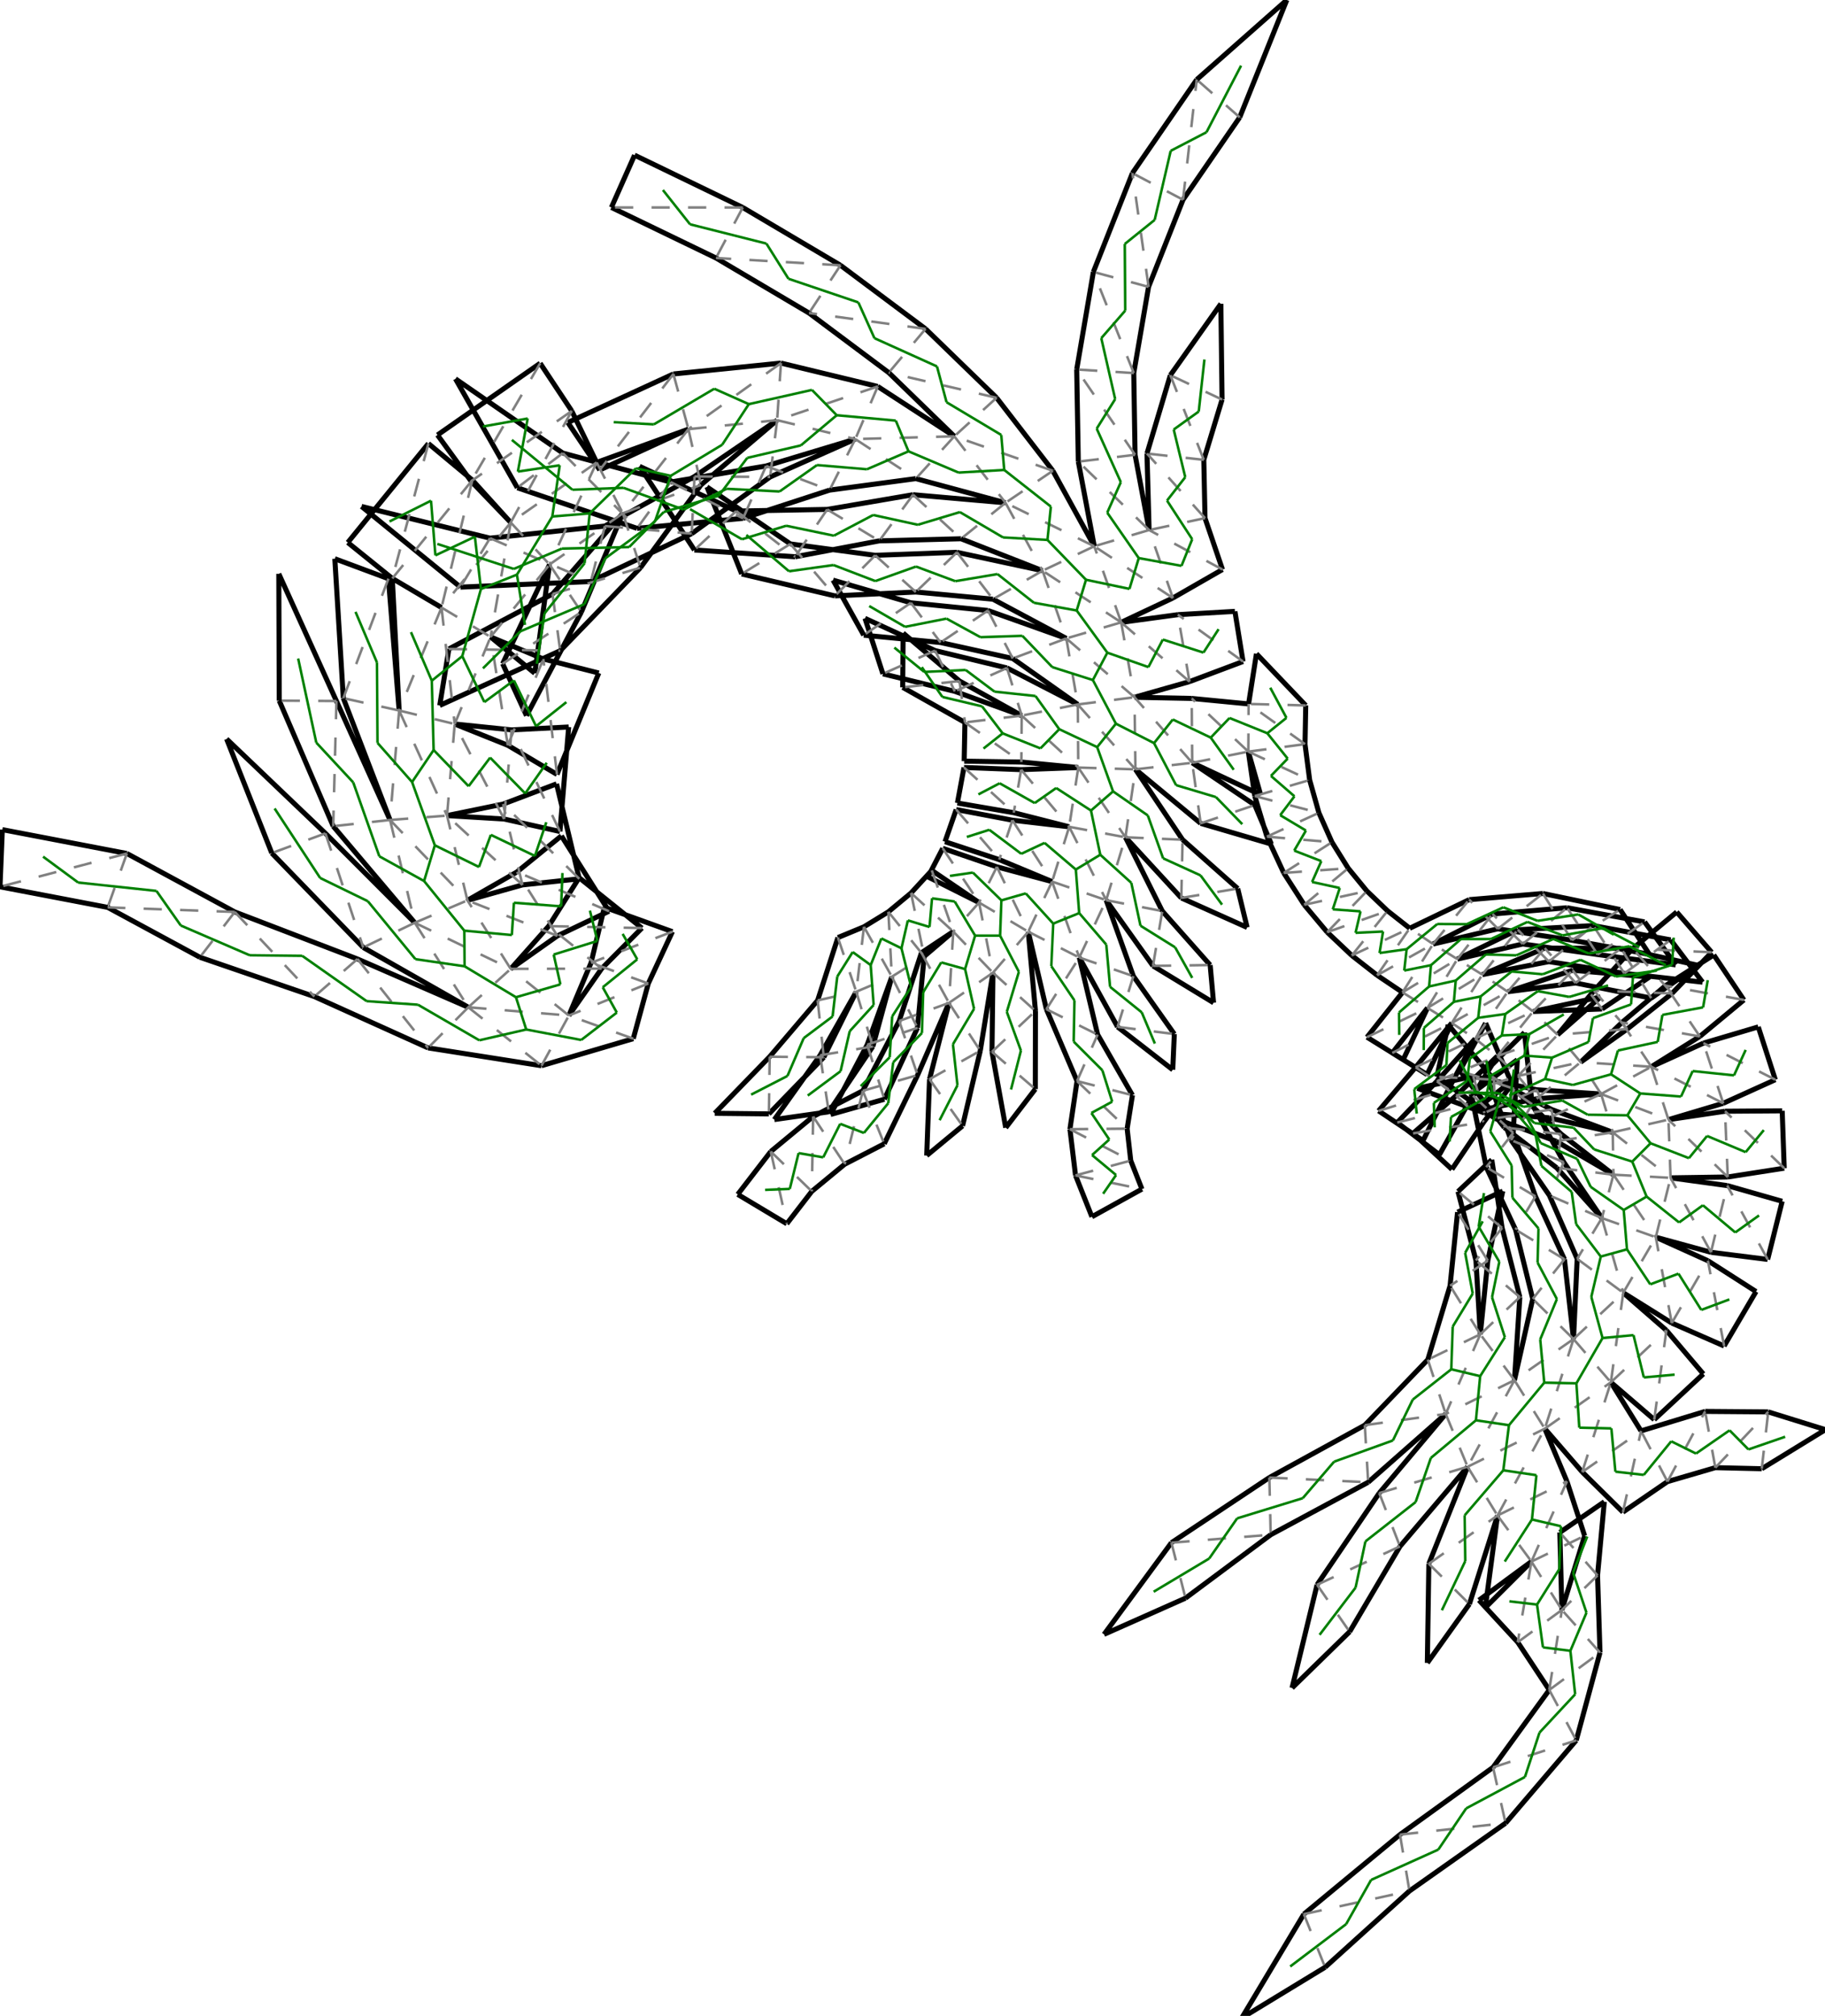 <?xml version="1.0"?>
<svg width="575" height="635" version="1.1" xmlns="http://www.w3.org/2000/svg" >
<defs>
<style type="text/css"><![CDATA[
.m {stroke:rgb(255,0,0);stroke-width:0.794;}
.v {stroke:rgb(0,0,255);stroke-width:0.794;}
.b {stroke:rgb(0,0,0);stroke-width:1.587;fill:white}
.n {stroke:rgb(128,128,128);stroke-width:0.794}
.t {stroke:rgb(0,128,0);stroke-width:0.794;}
.c {stroke:rgb(128,128,128);stroke-width:0.794;stroke-dasharray:5.75, 5.75;}
]]></style>
</defs>
<path fill="none" style="stroke:black;stroke-width:1.587;" d=" M 371.097 193.618 L 353.254 196.044 M 357.446 219.635 L 374.779 214.71 M 319.085 207.422 L 339.576 221.9 M 339.576 221.9 L 317.275 210.404 M 300.838 217.774 L 321.907 225.411 M 321.907 225.411 L 302.318 214.524 M 284.413 216.515 L 304.017 227.561 M 395.866 205.928 L 393.392 221.735 M 411.399 222.209 L 395.866 205.928 M 389.083 192.58 L 371.097 193.618 M 391.642 208.374 L 389.083 192.58 M 374.779 214.71 L 391.642 208.374 M 353.254 196.044 L 369.543 188.367 M 312.851 188.745 L 335.963 201.096 M 335.963 201.096 L 311.276 192.305 M 296.34 202.393 L 319.085 207.422 M 317.275 210.404 L 294.633 204.93 M 278.175 212.263 L 300.838 217.774 M 284.547 199.42 L 284.413 216.515 M 302.318 214.524 L 284.547 199.42 M 385.166 179.395 L 379.661 163.211 M 369.543 188.367 L 385.166 179.395 M 362.048 166.963 L 357.625 143.262 M 339.741 145.413 L 344.771 172.07 M 344.771 172.07 L 331.721 148.288 M 302.799 169.706 L 328.478 179.772 M 328.478 179.772 L 301.513 173.976 M 288.545 186.481 L 312.851 188.745 M 311.276 192.305 L 286.986 189.875 M 272.135 200.074 L 296.34 202.393 M 272.536 194.781 L 278.175 212.263 M 294.633 204.93 L 272.536 194.781 M 379.661 163.211 L 379.279 144.847 M 361.376 142.863 L 362.048 166.963 M 357.625 143.262 L 357.213 117.514 M 339.235 116.382 L 339.741 145.413 M 331.721 148.288 L 313.993 125.293 M 288.562 150.765 L 316.806 158.382 M 316.806 158.382 L 287.664 155.832 M 277.031 170.372 L 302.799 169.706 M 301.513 173.976 L 275.753 174.924 M 263.045 187.701 L 288.545 186.481 M 262.474 182.741 L 272.135 200.074 M 286.986 189.875 L 262.474 182.741 M 379.279 144.847 L 385.036 125.856 M 368.738 118.186 L 361.376 142.863 M 357.213 117.514 L 361.88 90.361 M 344.488 85.657 L 339.235 116.382 M 313.993 125.293 L 291.614 103.595 M 280.023 117.386 L 300.676 137.433 M 300.676 137.433 L 276.55 121.738 M 261.363 154.391 L 288.562 150.765 M 287.664 155.832 L 260.619 160.466 M 250.528 175.381 L 277.031 170.372 M 275.753 174.924 L 249.021 171.332 M 233.684 180.801 L 263.045 187.701 M 385.036 125.856 L 384.656 95.698 M 384.656 95.698 L 368.738 118.186 M 361.88 90.361 L 372.735 62.915 M 356.782 54.535 L 344.488 85.657 M 291.614 103.595 L 264.809 83.565 M 254.898 98.605 L 280.023 117.386 M 276.55 121.738 L 246.058 114.371 M 242.647 150.233 L 269.48 138.307 M 269.48 138.307 L 241.367 146.785 M 234.123 163.276 L 261.363 154.391 M 260.619 160.466 L 231.971 160.982 M 218.782 173.247 L 250.528 175.381 M 249.021 171.332 L 222.745 153.389 M 222.745 153.389 L 233.684 180.801 M 372.735 62.915 L 390.591 36.966 M 377.053 25.069 L 356.782 54.535 M 264.809 83.565 L 234.023 65.36 M 225.58 81.265 L 254.898 98.605 M 246.058 114.371 L 212.168 117.8 M 220.851 152.757 L 244.848 132.354 M 244.848 132.354 L 218.824 150.1 M 217.933 168.095 L 242.647 150.233 M 241.367 146.785 L 211.296 151.844 M 200.717 166.427 L 234.123 163.276 M 231.971 160.982 L 201.513 146.903 M 201.513 146.903 L 218.782 173.247 M 162.993 153.64 L 200.717 166.427 M 405.427 0 L 377.053 25.069 M 390.591 36.966 L 405.427 0 M 234.023 65.36 L 199.938 48.875 M 199.938 48.875 L 192.627 65.343 M 192.627 65.343 L 225.58 81.265 M 212.168 117.8 L 178.915 133.084 M 178.915 133.084 L 188.965 148.043 M 188.965 148.043 L 216.901 135.183 M 216.901 135.183 L 187.99 145.668 M 201.802 178.81 L 220.851 152.757 M 218.824 150.1 L 190.577 165.709 M 186.161 183.175 L 217.933 168.095 M 211.296 151.844 L 177.33 142.723 M 145.071 184.946 L 186.161 183.175 M 143.5 119.335 L 162.993 153.64 M 177.33 142.723 L 143.5 119.335 M 170.187 114.427 L 137.841 137.022 M 137.841 137.022 L 148.438 151.59 M 180.142 129.446 L 170.187 114.427 M 148.438 151.59 L 160.917 164.587 M 187.99 145.668 L 180.142 129.446 M 183.173 192.788 L 196.234 161.68 M 196.234 161.68 L 174.077 187.123 M 176.504 204.977 L 201.802 178.81 M 190.577 165.709 L 154.379 169.519 M 141.43 204.419 L 138.551 222.205 M 138.551 222.205 L 176.504 204.977 M 113.915 159.528 L 145.071 184.946 M 154.379 169.519 L 113.915 159.528 M 134.973 139.713 L 109.579 170.89 M 109.579 170.89 L 123.602 182.2 M 148.828 151.227 L 134.973 139.713 M 123.602 182.2 L 139.109 191.374 M 160.917 164.587 L 148.828 151.227 M 154.568 200.627 L 168.482 212.072 M 168.482 212.072 L 173.141 177.817 M 173.141 177.817 L 158.363 209.07 M 158.363 209.07 L 165.888 225.44 M 165.888 225.44 L 183.173 192.788 M 174.077 187.123 L 141.43 204.419 M 0 279.334 L 33.929 285.817 M 39.977 268.847 L 0.736 261.332 M 0.736 261.332 L 0 279.334 M 87.841 180.749 L 87.98 220.703 M 105.997 220.817 L 87.841 180.749 M 122.374 182.287 L 105.49 176.004 M 105.49 176.004 L 108.17 219.912 M 125.756 223.812 L 122.374 182.287 M 139.109 191.374 L 123.599 182.205 M 123.599 182.205 L 125.756 223.812 M 143.266 228.059 L 159.99 234.763 M 171.191 207.573 L 154.568 200.627 M 159.99 234.763 L 175.491 243.935 M 188.657 211.999 L 171.191 207.573 M 175.491 243.935 L 188.657 211.999 M 33.929 285.817 L 62.978 301.533 M 73.972 287.253 L 39.977 268.847 M 71.397 232.776 L 85.63 268.718 M 102.533 262.505 L 71.397 232.776 M 87.98 220.703 L 104.982 260.253 M 122.89 258.289 L 105.997 220.817 M 108.17 219.912 L 122.89 258.289 M 140.848 256.911 L 158.834 257.988 M 161.188 229.914 L 143.266 228.059 M 158.834 257.988 L 176.416 261.914 M 179.176 229.002 L 161.188 229.914 M 176.416 261.914 L 179.176 229.002 M 391.221 635.665 L 417.493 619.678 M 410.808 602.943 L 391.221 635.665 M 62.978 301.533 L 99.049 313.915 M 112.632 302.077 L 73.972 287.253 M 85.63 268.718 L 114.449 298.448 M 130.684 290.663 L 102.533 262.505 M 104.982 260.253 L 130.684 290.663 M 147.269 283.614 L 164.606 278.744 M 158.498 253.285 L 140.848 256.911 M 164.606 278.744 L 182.518 276.824 M 175.35 246.917 L 158.498 253.285 M 182.518 276.824 L 175.35 246.917 M 347.848 514.809 L 373.51 503.411 M 369.077 485.944 L 347.848 514.809 M 417.493 619.678 L 444.075 595.652 M 441.089 577.887 L 410.808 602.943 M 99.049 313.915 L 134.872 330.082 M 147.544 317.282 L 112.632 302.077 M 114.449 298.448 L 147.544 317.282 M 160.909 305.194 L 175.619 294.795 M 162.889 274.654 L 147.269 283.614 M 175.619 294.795 L 191.879 287.026 M 176.871 263.294 L 162.889 274.654 M 191.879 287.026 L 176.871 263.294 M 407.083 531.694 L 425.226 513.998 M 414.971 499.181 L 407.083 531.694 M 373.51 503.411 L 400.351 483.438 M 399.937 465.424 L 369.077 485.944 M 444.075 595.652 L 474.355 574.286 M 470.415 556.707 L 441.089 577.887 M 134.872 330.082 L 170.61 335.693 M 179.234 319.885 L 189.558 305.116 M 172.869 291.724 L 160.909 305.194 M 189.558 305.116 L 202.246 292.333 M 182.475 276.476 L 172.869 291.724 M 202.246 292.333 L 182.475 276.476 M 449.71 523.803 L 462.965 505.276 M 450.185 492.579 L 449.71 523.803 M 425.226 513.998 L 441.091 487.101 M 434.559 470.307 L 414.971 499.181 M 400.351 483.438 L 431.074 466.904 M 430.003 448.92 L 399.937 465.424 M 474.355 574.286 L 496.625 548.202 M 488.125 532.319 L 470.415 556.707 M 170.61 335.693 L 199.523 327.182 M 199.523 327.182 L 204.259 309.802 M 186.224 303.276 L 179.234 319.885 M 204.259 309.802 L 211.86 293.47 M 190.423 285.762 L 186.224 303.276 M 211.86 293.47 L 190.423 285.762 M 467.981 506.394 L 482.511 491.876 M 471.817 477.38 L 467.981 506.394 M 462.965 505.276 L 471.817 477.38 M 462.396 462.022 L 450.185 492.579 M 441.091 487.101 L 462.396 462.022 M 455.502 445.383 L 434.559 470.307 M 431.074 466.904 L 455.502 445.383 M 449.859 428.277 L 430.003 448.92 M 496.625 548.202 L 504.107 520.554 M 478.191 517.291 L 488.125 532.319 M 465.972 504.056 L 478.191 517.291 M 482.511 491.876 L 465.972 504.056 M 499.27 483.773 L 493.694 466.646 M 493.694 466.646 L 486.719 450.024 M 456.877 405.006 L 449.859 428.277 M 504.107 520.554 L 503.336 496.261 M 491.453 482.706 L 492.1 507.121 M 492.1 507.121 L 499.27 483.773 M 511.328 476.312 L 525.368 466.701 M 498.507 463.662 L 511.328 476.312 M 517.038 450.732 L 507.535 435.421 M 486.719 450.024 L 498.507 463.662 M 482.914 409.153 L 477.156 434.758 M 477.156 434.758 L 478.852 408.569 M 465.021 397.03 L 466.396 420.299 M 466.396 420.299 L 468.76 397.11 M 459.234 381.818 L 456.877 405.006 M 503.336 496.261 L 505.463 473.05 M 505.463 473.05 L 491.453 482.706 M 525.368 466.701 L 540.448 462.305 M 537.236 444.586 L 517.038 450.732 M 521.201 447.167 L 536.661 432.79 M 536.661 432.79 L 525.02 419.043 M 507.535 435.421 L 521.201 447.167 M 525.02 419.043 L 511.435 407.207 M 496.918 396.532 L 495.764 421.795 M 495.764 421.795 L 492.906 396.668 M 477.511 387.331 L 482.914 409.153 M 478.852 408.569 L 473.272 386.791 M 459.365 375.334 L 465.021 397.03 M 468.76 397.11 L 473.473 375.19 M 473.473 375.19 L 459.234 381.818 M 540.448 462.305 L 555.073 462.644 M 557.112 444.74 L 537.236 444.586 M 543.216 423.982 L 553.277 406.839 M 553.277 406.839 L 538.11 397.12 M 526.718 416.752 L 543.216 423.982 M 538.11 397.12 L 521.686 389.714 M 511.435 407.207 L 526.718 416.752 M 488.163 376.548 L 496.918 396.532 M 492.906 396.668 L 483.77 376.856 M 468.272 367.661 L 477.511 387.331 M 473.272 386.791 L 470.015 365.305 M 470.015 365.305 L 459.365 375.334 M 463.532 344.606 L 468.272 367.661 M 575.136 450.337 L 557.112 444.74 M 555.073 462.644 L 575.136 450.337 M 556.937 396.711 L 561.513 378.401 M 561.513 378.401 L 544.192 373.454 M 539.064 394.468 L 556.937 396.711 M 544.192 373.454 L 526.341 371.016 M 521.686 389.714 L 539.064 394.468 M 490.467 367.854 L 504.703 383.686 M 504.703 383.686 L 492.706 366.097 M 476.098 359.114 L 488.163 376.548 M 483.77 376.856 L 476.768 356.843 M 467.913 337.567 L 476.098 359.114 M 478.053 333.83 L 463.532 344.606 M 476.768 356.843 L 478.053 333.83 M 562.155 367.975 L 561.511 349.905 M 561.511 349.905 L 543.502 350.035 M 544.356 370.744 L 562.155 367.975 M 543.502 350.035 L 525.68 352.683 M 526.341 371.016 L 544.356 370.744 M 490.329 359.501 L 508.35 370.019 M 508.35 370.019 L 491.867 357.225 M 473.974 355.16 L 490.467 367.854 M 492.706 366.097 L 482.722 347.836 M 459.948 337.282 L 473.974 355.16 M 480.307 325.241 L 467.913 337.567 M 482.722 347.836 L 480.307 325.241 M 559.351 340.102 L 553.977 323.468 M 553.977 323.468 L 536.701 328.583 M 542.945 347.529 L 559.351 340.102 M 536.701 328.583 L 520.289 336.023 M 525.68 352.683 L 542.945 347.529 M 488.067 352.102 L 508.121 356.67 M 508.121 356.67 L 488.854 349.472 M 471.059 352.307 L 490.329 359.501 M 491.867 357.225 L 477.041 342.967 M 452.712 339.195 L 471.059 352.307 M 468.064 322.28 L 459.948 337.282 M 477.041 342.967 L 468.064 322.28 M 549.444 314.978 L 539.959 300.801 M 539.959 300.801 L 524.767 310.471 M 535.57 326.474 L 549.444 314.978 M 524.767 310.471 L 511.004 322.096 M 520.289 336.023 L 535.57 326.474 M 511.004 322.096 L 498.014 334.576 M 484.164 346.1 L 504.449 344.603 M 504.449 344.603 L 484.153 343.266 M 467.688 350.58 L 488.067 352.102 M 488.854 349.472 L 470.704 340.082 M 464.177 339.055 L 446.559 342.79 M 446.559 342.79 L 467.688 350.58 M 456.286 322.783 L 452.712 339.195 M 470.704 340.082 L 456.286 322.783 M 539.293 299.96 L 528.278 287.28 M 528.278 287.28 L 514.426 298.796 M 526.796 312.926 L 539.293 299.96 M 514.426 298.796 L 502.214 312.038 M 512.7 324.145 L 526.796 312.926 M 502.214 312.038 L 490.761 325.952 M 498.014 334.576 L 512.7 324.145 M 478.264 338.928 L 464.153 350.142 M 464.153 350.142 L 484.164 346.1 M 484.153 343.266 L 464.177 339.055 M 458.758 345.145 L 445.203 357.007 M 445.203 357.007 L 457.458 368.335 M 457.458 368.335 L 467.52 353.4 M 536.43 309.379 L 526.379 296.058 M 511.766 306.607 L 536.43 309.379 M 520.237 314.408 L 534.987 304.066 M 534.987 304.066 L 510.75 298.719 M 496.414 309.637 L 520.237 314.408 M 504.759 317.825 L 519.702 307.765 M 519.702 307.765 L 495.501 305.623 M 483.016 318.618 L 504.759 317.825 M 490.761 325.952 L 504.288 314.045 M 504.288 314.045 L 483.016 318.618 M 471.754 332.674 L 458.758 345.145 M 467.52 353.4 L 478.264 338.928 M 452.717 340.584 L 440.235 353.589 M 440.235 353.589 L 453.51 363.729 M 453.51 363.729 L 462.344 348.033 M 527.959 303.924 L 518.157 290.398 M 503.368 300.671 L 527.959 303.924 M 526.379 296.058 L 501.986 291.555 M 488 302.907 L 511.766 306.607 M 510.75 298.719 L 486.698 298.655 M 475.039 312.39 L 496.414 309.637 M 495.501 305.623 L 475.039 312.39 M 464.769 327.194 L 452.717 340.584 M 462.344 348.033 L 471.754 332.674 M 446.021 336.192 L 434.355 349.918 M 434.355 349.918 L 448.358 359.279 M 448.358 359.279 L 456.377 343.135 M 519.669 300.601 L 510.447 286.506 M 495.241 296.164 L 519.669 300.601 M 518.157 290.398 L 493.734 285.931 M 479.79 297.346 L 503.368 300.671 M 501.986 291.555 L 478.212 292.874 M 467.039 306.999 L 488 302.907 M 486.698 298.655 L 467.039 306.999 M 457.416 322.229 L 446.021 336.192 M 456.377 343.135 L 464.769 327.194 M 247.899 385.477 L 255.779 375.268 M 242.849 362.721 L 232.441 376.227 M 232.441 376.227 L 247.899 385.477 M 225.198 350.689 L 242.248 350.87 M 242.506 332.856 L 225.198 350.689 M 510.447 286.506 L 486.116 281.445 M 471.946 292.574 L 495.241 296.164 M 493.734 285.931 L 470.248 287.906 M 459.164 302.112 L 479.79 297.346 M 478.212 292.874 L 459.164 302.112 M 449.763 317.48 L 438.665 331.673 M 449.62 338.478 L 457.416 322.229 M 438.665 331.673 L 449.62 338.478 M 255.779 375.268 L 266.135 366.727 M 256.197 351.692 L 242.849 362.721 M 243.972 352.657 L 261.115 350.221 M 258.392 332.412 L 243.972 352.657 M 242.248 350.87 L 259.556 333.031 M 257.615 315.119 L 242.506 332.856 M 486.116 281.445 L 462.897 283.388 M 451.513 297.367 L 471.946 292.574 M 470.248 287.906 L 451.513 297.367 M 441.887 312.592 L 430.702 326.71 M 442.106 333.789 L 449.763 317.48 M 430.702 326.71 L 442.106 333.789 M 266.135 366.727 L 278.591 360.3 M 271.843 343.592 L 256.197 351.692 M 261.683 351.06 L 278.636 346.263 M 273.234 329.074 L 261.683 351.06 M 261.115 350.221 L 275.009 329.636 M 269.777 312.393 L 258.392 332.412 M 259.556 333.031 L 269.777 312.393 M 263.997 295.329 L 257.615 315.119 M 462.897 283.388 L 444.159 292.402 M 433.891 307.201 L 441.887 312.592 M 359.789 374.558 L 356.261 365.584 M 344.028 383.277 L 359.789 374.558 M 338.862 370.247 L 344.028 383.277 M 291.98 363.991 L 303.278 354.645 M 292.867 339.943 L 291.98 363.991 M 278.591 360.3 L 289.109 338.656 M 283.311 321.601 L 271.843 343.592 M 278.636 346.263 L 289.066 323.761 M 280.995 307.655 L 273.234 329.074 M 275.009 329.636 L 280.995 307.655 M 272.204 291.939 L 263.997 295.329 M 444.159 292.402 L 437.18 286.913 M 425.913 300.971 L 433.891 307.201 M 356.261 365.584 L 355.126 355.525 M 337.104 355.689 L 338.862 370.247 M 316.874 355.223 L 326.194 343.061 M 312.54 331.311 L 316.874 355.223 M 303.278 354.645 L 308.851 330.99 M 298.998 315.909 L 292.867 339.943 M 289.109 338.656 L 298.998 315.909 M 290.315 300.113 L 283.311 321.601 M 289.066 323.761 L 291.18 301.259 M 279.896 287.222 L 272.204 291.939 M 437.18 286.913 L 430.663 280.672 M 418.161 293.636 L 425.913 300.971 M 355.126 355.525 L 356.795 344.985 M 339.341 340.531 L 337.104 355.689 M 329.686 317.905 L 339.341 340.531 M 326.194 343.061 L 326.241 318.461 M 312.848 306.406 L 312.54 331.311 M 308.851 330.99 L 312.848 306.406 M 300.348 293.439 L 290.315 300.113 M 291.18 301.259 L 300.348 293.439 M 287.043 281.29 L 279.896 287.222 M 430.663 280.672 L 424.776 273.488 M 410.919 285.006 L 418.161 293.636 M 352.106 323.463 L 369.495 336.973 M 369.495 336.973 L 369.988 325.717 M 356.795 344.985 L 345.832 325.888 M 340.053 301.609 L 352.106 323.463 M 345.832 325.888 L 340.053 301.609 M 323.972 293.483 L 329.686 317.905 M 326.241 318.461 L 323.972 293.483 M 308.473 284.298 L 293.579 274.17 M 293.579 274.17 L 287.043 281.29 M 424.776 273.488 L 419.661 265.287 M 404.471 274.977 L 410.919 285.006 M 363.267 304.247 L 382.357 315.859 M 382.357 315.859 L 381.281 303.985 M 369.988 325.717 L 357.081 307.477 M 348.52 283.547 L 363.267 304.247 M 357.081 307.477 L 348.52 283.547 M 331.486 277.697 L 314.076 273.049 M 314.076 273.049 L 297.029 267.218 M 297.029 267.218 L 292.374 276.222 M 292.374 276.222 L 308.473 284.298 M 419.661 265.287 L 415.543 256.026 M 399.165 263.545 L 404.471 274.977 M 372.194 282.849 L 392.935 292.139 M 392.935 292.139 L 389.965 279.89 M 381.281 303.985 L 366.199 286.984 M 354.591 263.74 L 372.194 282.849 M 366.199 286.984 L 354.591 263.74 M 336.87 260.441 L 318.972 258.357 M 314.846 270.78 L 331.486 277.697 M 318.972 258.357 L 301.269 255.006 M 301.269 255.006 L 297.739 265.132 M 297.739 265.132 L 314.846 270.78 M 415.543 256.026 L 412.631 245.705 M 395.341 250.76 L 399.165 263.545 M 378.289 259.352 L 400.561 265.879 M 400.561 265.879 L 395.358 253.591 M 389.965 279.89 L 372.592 264.501 M 357.736 242.338 L 378.289 259.352 M 372.592 264.501 L 357.736 242.338 M 339.731 241.774 L 321.727 242.438 M 319.408 255.997 L 336.87 260.441 M 321.727 242.438 L 303.721 241.746 M 303.721 241.746 L 301.651 252.948 M 301.651 252.948 L 319.408 255.997 M 412.631 245.705 L 411.169 234.408 M 393.31 236.757 L 395.341 250.76 M 375.636 240.274 L 397.188 250.365 M 397.188 250.365 L 393.31 236.757 M 395.358 253.591 L 375.636 240.274 M 375.461 220.001 L 357.446 219.635 M 321.798 240.041 L 339.731 241.774 M 303.782 239.76 L 321.798 240.041 M 304.017 227.561 L 303.782 239.76 M 411.169 234.408 L 411.399 222.209 M 393.392 221.735 L 375.461 220.001" />
<path fill="none" class="c" d=" M 374.779 214.71 L 371.097 193.618 M 353.254 196.044 L 374.779 214.71 M 391.642 208.374 L 371.097 193.618 M 353.254 196.044 L 357.446 219.635 M 353.254 196.044 L 335.963 201.096 M 335.963 201.096 L 357.446 219.635 M 353.254 196.044 L 328.478 179.772 M 328.478 179.772 L 335.963 201.096 M 335.963 201.096 L 339.576 221.9 M 344.771 172.07 L 328.478 179.772 M 328.478 179.772 L 312.851 188.745 M 316.806 158.382 L 328.478 179.772 M 344.771 172.07 L 316.806 158.382 M 301.513 173.976 L 312.851 188.745 M 316.806 158.382 L 302.799 169.706 M 331.721 148.288 L 316.806 158.382 M 301.513 173.976 L 288.545 186.481 M 335.963 201.096 L 319.085 207.422 M 339.576 221.9 L 357.446 219.635 M 353.254 196.044 L 344.771 172.07 M 300.676 137.433 L 316.806 158.382 M 357.736 242.338 L 357.446 219.635 M 369.543 188.367 L 344.771 172.07 M 300.676 137.433 L 288.562 150.765 M 357.736 242.338 L 375.636 240.274 M 375.636 240.274 L 357.446 219.635 M 362.048 166.963 L 344.771 172.07 M 375.636 240.274 L 375.461 220.001 M 362.048 166.963 L 339.741 145.413 M 375.636 240.274 L 393.31 236.757 M 393.31 236.757 L 375.461 220.001 M 357.625 143.262 L 339.741 145.413 M 393.31 236.757 L 393.392 221.735 M 357.625 143.262 L 339.235 116.382 M 393.31 236.757 L 411.169 234.408 M 411.169 234.408 L 393.392 221.735 M 357.213 117.514 L 339.235 116.382 M 393.31 236.757 L 412.631 245.705 M 411.399 222.209 L 393.392 221.735 M 269.48 138.307 L 288.562 150.765 M 300.676 137.433 L 269.48 138.307 M 378.289 259.352 L 375.636 240.274 M 395.341 250.76 L 412.631 245.705 M 369.543 188.367 L 362.048 166.963 M 269.48 138.307 L 261.363 154.391 M 276.55 121.738 L 269.48 138.307 M 378.289 259.352 L 395.358 253.591 M 385.166 179.395 L 362.048 166.963 M 275.753 174.924 L 288.545 186.481 M 311.276 192.305 L 319.085 207.422 M 339.576 221.9 L 357.736 242.338 M 275.753 174.924 L 263.045 187.701 M 311.276 192.305 L 296.34 202.393 M 339.731 241.774 L 357.736 242.338 M 339.576 221.9 L 339.731 241.774 M 249.021 171.332 L 263.045 187.701 M 286.986 189.875 L 296.34 202.393 M 354.591 263.74 L 357.736 242.338 M 339.731 241.774 L 354.591 263.74 M 354.591 263.74 L 372.592 264.501 M 339.731 241.774 L 336.87 260.441 M 336.87 260.441 L 354.591 263.74 M 372.194 282.849 L 372.592 264.501 M 321.727 242.438 L 336.87 260.441 M 348.52 283.547 L 354.591 263.74 M 336.87 260.441 L 348.52 283.547 M 372.194 282.849 L 389.965 279.89 M 321.727 242.438 L 319.408 255.997 M 348.52 283.547 L 366.199 286.984 M 331.486 277.697 L 348.52 283.547 M 303.721 241.746 L 319.408 255.997 M 363.267 304.247 L 366.199 286.984 M 340.053 301.609 L 348.52 283.547 M 331.486 277.697 L 340.053 301.609 M 363.267 304.247 L 381.281 303.985 M 340.053 301.609 L 357.081 307.477 M 323.972 293.483 L 340.053 301.609 M 331.486 277.697 L 323.972 293.483 M 352.106 323.463 L 357.081 307.477 M 329.686 317.905 L 340.053 301.609 M 314.076 273.049 L 323.972 293.483 M 352.106 323.463 L 369.988 325.717 M 329.686 317.905 L 345.832 325.888 M 308.473 284.298 L 323.972 293.483 M 314.076 273.049 L 308.473 284.298 M 336.87 260.441 L 331.486 277.697 M 308.473 284.298 L 312.848 306.406 M 321.907 225.411 L 339.731 241.774 M 249.021 171.332 L 233.684 180.801 M 286.986 189.875 L 272.135 200.074 M 339.576 221.9 L 321.907 225.411 M 300.348 293.439 L 312.848 306.406 M 321.907 225.411 L 321.798 240.041 M 244.848 132.354 L 269.48 138.307 M 379.661 163.211 L 362.048 166.963 M 395.341 250.76 L 415.543 256.026 M 276.55 121.738 L 244.848 132.354 M 241.367 146.785 L 261.363 154.391 M 298.998 315.909 L 312.848 306.406 M 304.017 227.561 L 321.798 240.041 M 244.848 132.354 L 242.647 150.233 M 379.661 163.211 L 361.376 142.863 M 399.165 263.545 L 415.543 256.026 M 241.367 146.785 L 234.123 163.276 M 298.998 315.909 L 308.851 330.99 M 246.058 114.371 L 244.848 132.354 M 379.279 144.847 L 361.376 142.863 M 399.165 263.545 L 419.661 265.287 M 216.901 135.183 L 244.848 132.354 M 379.279 144.847 L 368.738 118.186 M 404.471 274.977 L 419.661 265.287 M 216.901 135.183 L 220.851 152.757 M 385.036 125.856 L 368.738 118.186 M 404.471 274.977 L 424.776 273.488 M 196.234 161.68 L 220.851 152.757 M 216.901 135.183 L 196.234 161.68 M 410.919 285.006 L 424.776 273.488 M 196.234 161.68 L 201.802 178.81 M 187.99 145.668 L 196.234 161.68 M 410.919 285.006 L 430.663 280.672 M 174.077 187.123 L 201.802 178.81 M 187.99 145.668 L 173.141 177.817 M 173.141 177.817 L 196.234 161.68 M 418.161 293.636 L 430.663 280.672 M 174.077 187.123 L 176.504 204.977 M 187.99 145.668 L 160.917 164.587 M 160.917 164.587 L 173.141 177.817 M 173.141 177.817 L 183.173 192.788 M 418.161 293.636 L 437.18 286.913 M 141.43 204.419 L 176.504 204.977 M 180.142 129.446 L 160.917 164.587 M 154.568 200.627 L 173.141 177.817 M 180.142 129.446 L 148.438 151.59 M 160.917 164.587 L 154.568 200.627 M 170.187 114.427 L 148.438 151.59 M 139.109 191.374 L 154.568 200.627 M 160.917 164.587 L 139.109 191.374 M 143.266 228.059 L 154.568 200.627 M 139.109 191.374 L 143.266 228.059 M 148.828 151.227 L 139.109 191.374 M 159.99 234.763 L 154.568 200.627 M 139.109 191.374 L 125.756 223.812 M 125.756 223.812 L 143.266 228.059 M 148.828 151.227 L 123.602 182.2 M 159.99 234.763 L 171.191 207.573 M 125.756 223.812 L 140.848 256.911 M 140.848 256.911 L 143.266 228.059 M 134.973 139.713 L 123.602 182.2 M 175.491 243.935 L 171.191 207.573 M 125.756 223.812 L 122.89 258.289 M 122.89 258.289 L 140.848 256.911 M 158.834 257.988 L 143.266 228.059 M 125.756 223.812 L 108.17 219.912 M 147.269 283.614 L 140.848 256.911 M 158.834 257.988 L 161.188 229.914 M 122.374 182.287 L 108.17 219.912 M 164.606 278.744 L 140.848 256.911 M 176.416 261.914 L 161.188 229.914 M 122.89 258.289 L 147.269 283.614 M 164.606 278.744 L 158.498 253.285 M 130.684 290.663 L 147.269 283.614 M 122.89 258.289 L 130.684 290.663 M 182.518 276.824 L 158.498 253.285 M 160.909 305.194 L 147.269 283.614 M 130.684 290.663 L 160.909 305.194 M 122.89 258.289 L 104.982 260.253 M 175.619 294.795 L 147.269 283.614 M 147.544 317.282 L 160.909 305.194 M 130.684 290.663 L 147.544 317.282 M 105.997 220.817 L 104.982 260.253 M 175.619 294.795 L 162.889 274.654 M 147.544 317.282 L 179.234 319.885 M 179.234 319.885 L 160.909 305.194 M 130.684 290.663 L 114.449 298.448 M 105.997 220.817 L 87.98 220.703 M 191.879 287.026 L 162.889 274.654 M 147.544 317.282 L 170.61 335.693 M 170.61 335.693 L 179.234 319.885 M 189.558 305.116 L 160.909 305.194 M 102.533 262.505 L 114.449 298.448 M 147.544 317.282 L 134.872 330.082 M 199.523 327.182 L 179.234 319.885 M 189.558 305.116 L 172.869 291.724 M 112.632 302.077 L 134.872 330.082 M 158.363 209.07 L 183.173 192.788 M 425.913 300.971 L 437.18 286.913 M 202.246 292.333 L 172.869 291.724 M 211.296 151.844 L 234.123 163.276 M 292.867 339.943 L 308.851 330.99 M 246.058 114.371 L 216.901 135.183 M 112.632 302.077 L 99.049 313.915 M 218.824 150.1 L 242.647 150.233 M 287.664 155.832 L 302.799 169.706 M 331.721 148.288 L 300.676 137.433 M 317.275 210.404 L 321.907 225.411 M 321.907 225.411 L 304.017 227.561 M 300.348 293.439 L 298.998 315.909 M 212.168 117.8 L 216.901 135.183 M 73.972 287.253 L 99.049 313.915 M 218.824 150.1 L 217.933 168.095 M 287.664 155.832 L 277.031 170.372 M 313.993 125.293 L 300.676 137.433 M 302.318 214.524 L 304.017 227.561 M 290.315 300.113 L 298.998 315.909 M 212.168 117.8 L 188.965 148.043 M 318.972 258.357 L 331.486 277.697 M 190.577 165.709 L 217.933 168.095 M 260.619 160.466 L 277.031 170.372 M 313.993 125.293 L 280.023 117.386 M 302.318 214.524 L 284.413 216.515 M 283.311 321.601 L 298.998 315.909 M 308.473 284.298 L 300.348 293.439 M 318.972 258.357 L 314.846 270.78 M 260.619 160.466 L 250.528 175.381 M 291.614 103.595 L 280.023 117.386 M 190.577 165.709 L 186.161 183.175 M 283.311 321.601 L 289.109 338.656 M 293.579 274.17 L 300.348 293.439 M 301.269 255.006 L 314.846 270.78 M 231.971 160.982 L 250.528 175.381 M 291.614 103.595 L 254.898 98.605 M 154.379 169.519 L 186.161 183.175 M 271.843 343.592 L 289.109 338.656 M 287.043 281.29 L 300.348 293.439 M 73.972 287.253 L 62.978 301.533 M 231.971 160.982 L 218.782 173.247 M 271.843 343.592 L 278.591 360.3 M 287.043 281.29 L 291.18 301.259 M 73.972 287.253 L 33.929 285.817 M 264.809 83.565 L 254.898 98.605 M 271.843 343.592 L 266.135 366.727 M 279.896 287.222 L 291.18 301.259 M 39.977 268.847 L 33.929 285.817 M 264.809 83.565 L 225.58 81.265 M 256.197 351.692 L 266.135 366.727 M 280.995 307.655 L 291.18 301.259 M 279.896 287.222 L 280.995 307.655 M 39.977 268.847 L 0 279.334 M 234.023 65.36 L 225.58 81.265 M 256.197 351.692 L 255.779 375.268 M 280.995 307.655 L 289.066 323.761 M 272.204 291.939 L 280.995 307.655 M 234.023 65.36 L 192.627 65.343 M 242.849 362.721 L 255.779 375.268 M 273.234 329.074 L 289.066 323.761 M 269.777 312.393 L 280.995 307.655 M 272.204 291.939 L 269.777 312.393 M 242.849 362.721 L 247.899 385.477 M 273.234 329.074 L 278.636 346.263 M 269.777 312.393 L 275.009 329.636 M 263.997 295.329 L 269.777 312.393 M 154.379 169.519 L 145.071 184.946 M 258.392 332.412 L 275.009 329.636 M 257.615 315.119 L 269.777 312.393 M 312.848 306.406 L 323.972 293.483 M 297.029 267.218 L 308.473 284.298 M 258.392 332.412 L 261.115 350.221 M 257.615 315.119 L 259.556 333.031 M 312.848 306.406 L 326.241 318.461 M 317.275 210.404 L 300.838 217.774 M 425.913 300.971 L 444.159 292.402 M 242.506 332.856 L 259.556 333.031 M 312.54 331.311 L 326.241 318.461 M 294.633 204.93 L 300.838 217.774 M 433.891 307.201 L 444.159 292.402 M 242.506 332.856 L 242.248 350.87 M 312.54 331.311 L 326.194 343.061 M 294.633 204.93 L 278.175 212.263 M 433.891 307.201 L 451.513 297.367 M 451.513 297.367 L 444.159 292.402 M 292.867 339.943 L 303.278 354.645 M 211.296 151.844 L 200.717 166.427 M 441.887 312.592 L 451.513 297.367 M 451.513 297.367 L 462.897 283.388 M 357.213 117.514 L 344.488 85.657 M 177.33 142.723 L 200.717 166.427 M 459.164 302.112 L 451.513 297.367 M 441.887 312.592 L 459.164 302.112 M 471.946 292.574 L 462.897 283.388 M 361.88 90.361 L 344.488 85.657 M 441.887 312.592 L 449.763 317.48 M 471.946 292.574 L 486.116 281.445 M 361.88 90.361 L 356.782 54.535 M 430.702 326.71 L 449.763 317.48 M 495.241 296.164 L 486.116 281.445 M 372.735 62.915 L 356.782 54.535 M 177.33 142.723 L 162.993 153.64 M 495.241 296.164 L 510.447 286.506 M 372.735 62.915 L 377.053 25.069 M 459.164 302.112 L 470.248 287.906 M 449.763 317.48 L 459.164 302.112 M 390.591 36.966 L 377.053 25.069 M 479.79 297.346 L 470.248 287.906 M 449.763 317.48 L 467.039 306.999 M 467.039 306.999 L 459.164 302.112 M 479.79 297.346 L 493.734 285.931 M 457.416 322.229 L 467.039 306.999 M 449.763 317.48 L 457.416 322.229 M 467.039 306.999 L 478.212 292.874 M 503.368 300.671 L 493.734 285.931 M 475.039 312.39 L 467.039 306.999 M 457.416 322.229 L 475.039 312.39 M 438.665 331.673 L 457.416 322.229 M 488 302.907 L 478.212 292.874 M 503.368 300.671 L 518.157 290.398 M 475.039 312.39 L 486.698 298.655 M 457.416 322.229 L 464.769 327.194 M 464.769 327.194 L 475.039 312.39 M 488 302.907 L 501.986 291.555 M 496.414 309.637 L 486.698 298.655 M 446.021 336.192 L 464.769 327.194 M 483.016 318.618 L 475.039 312.39 M 464.769 327.194 L 483.016 318.618 M 511.766 306.607 L 501.986 291.555 M 496.414 309.637 L 510.75 298.719 M 446.021 336.192 L 456.377 343.135 M 483.016 318.618 L 495.501 305.623 M 464.769 327.194 L 471.754 332.674 M 471.754 332.674 L 483.016 318.618 M 511.766 306.607 L 526.379 296.058 M 520.237 314.408 L 510.75 298.719 M 452.717 340.584 L 471.754 332.674 M 490.761 325.952 L 483.016 318.618 M 471.754 332.674 L 490.761 325.952 M 434.355 349.918 L 456.377 343.135 M 452.717 340.584 L 462.344 348.033 M 504.759 317.825 L 495.501 305.623 M 478.264 338.928 L 490.761 325.952 M 471.754 332.674 L 478.264 338.928 M 440.235 353.589 L 462.344 348.033 M 478.264 338.928 L 498.014 334.576 M 498.014 334.576 L 490.761 325.952 M 458.758 345.145 L 478.264 338.928 M 484.164 346.1 L 498.014 334.576 M 478.264 338.928 L 484.164 346.1 M 512.7 324.145 L 490.761 325.952 M 458.758 345.145 L 467.52 353.4 M 504.449 344.603 L 498.014 334.576 M 512.7 324.145 L 502.214 312.038 M 445.203 357.007 L 467.52 353.4 M 520.289 336.023 L 498.014 334.576 M 504.449 344.603 L 520.289 336.023 M 526.796 312.926 L 502.214 312.038 M 520.289 336.023 L 511.004 322.096 M 525.68 352.683 L 520.289 336.023 M 504.449 344.603 L 525.68 352.683 M 526.796 312.926 L 514.426 298.796 M 535.57 326.474 L 511.004 322.096 M 539.293 299.96 L 514.426 298.796 M 535.57 326.474 L 524.767 310.471 M 542.945 347.529 L 520.289 336.023 M 549.444 314.978 L 524.767 310.471 M 542.945 347.529 L 536.701 328.583 M 508.121 356.67 L 525.68 352.683 M 559.351 340.102 L 536.701 328.583 M 526.341 371.016 L 525.68 352.683 M 508.121 356.67 L 526.341 371.016 M 544.356 370.744 L 525.68 352.683 M 508.35 370.019 L 526.341 371.016 M 508.121 356.67 L 508.35 370.019 M 544.356 370.744 L 543.502 350.035 M 521.686 389.714 L 526.341 371.016 M 508.35 370.019 L 521.686 389.714 M 508.121 356.67 L 490.329 359.501 M 562.155 367.975 L 543.502 350.035 M 539.064 394.468 L 526.341 371.016 M 504.703 383.686 L 521.686 389.714 M 508.35 370.019 L 504.703 383.686 M 488.854 349.472 L 490.329 359.501 M 539.064 394.468 L 544.192 373.454 M 511.435 407.207 L 521.686 389.714 M 504.703 383.686 L 511.435 407.207 M 508.35 370.019 L 490.467 367.854 M 488.854 349.472 L 471.059 352.307 M 526.718 416.752 L 521.686 389.714 M 496.918 396.532 L 511.435 407.207 M 504.703 383.686 L 496.918 396.532 M 491.867 357.225 L 490.467 367.854 M 470.704 340.082 L 471.059 352.307 M 526.718 416.752 L 538.11 397.12 M 495.764 421.795 L 511.435 407.207 M 504.703 383.686 L 488.163 376.548 M 491.867 357.225 L 473.974 355.16 M 470.704 340.082 L 452.712 339.195 M 543.216 423.982 L 538.11 397.12 M 507.535 435.421 L 511.435 407.207 M 492.706 366.097 L 488.163 376.548 M 477.041 342.967 L 473.974 355.16 M 495.764 421.795 L 507.535 435.421 M 507.535 435.421 L 525.02 419.043 M 492.706 366.097 L 476.098 359.114 M 477.041 342.967 L 459.948 337.282 M 495.764 421.795 L 486.719 450.024 M 486.719 450.024 L 507.535 435.421 M 521.201 447.167 L 525.02 419.043 M 482.722 347.836 L 476.098 359.114 M 477.156 434.758 L 486.719 450.024 M 495.764 421.795 L 477.156 434.758 M 498.507 463.662 L 507.535 435.421 M 482.722 347.836 L 467.913 337.567 M 462.396 462.022 L 486.719 450.024 M 498.507 463.662 L 517.038 450.732 M 477.156 434.758 L 462.396 462.022 M 471.817 477.38 L 486.719 450.024 M 511.328 476.312 L 517.038 450.732 M 455.502 445.383 L 462.396 462.022 M 477.156 434.758 L 455.502 445.383 M 471.817 477.38 L 493.694 466.646 M 525.368 466.701 L 517.038 450.732 M 434.559 470.307 L 462.396 462.022 M 477.156 434.758 L 466.396 420.299 M 466.396 420.299 L 455.502 445.383 M 471.817 477.38 L 482.511 491.876 M 482.511 491.876 L 493.694 466.646 M 525.368 466.701 L 537.236 444.586 M 434.559 470.307 L 441.091 487.101 M 466.396 420.299 L 449.859 428.277 M 478.852 408.569 L 466.396 420.299 M 482.511 491.876 L 499.27 483.773 M 540.448 462.305 L 537.236 444.586 M 414.971 499.181 L 441.091 487.101 M 466.396 420.299 L 456.877 405.006 M 478.852 408.569 L 465.021 397.03 M 482.511 491.876 L 492.1 507.121 M 540.448 462.305 L 557.112 444.74 M 414.971 499.181 L 425.226 513.998 M 473.272 386.791 L 465.021 397.03 M 478.191 517.291 L 492.1 507.121 M 482.511 491.876 L 478.191 517.291 M 555.073 462.644 L 557.112 444.74 M 473.272 386.791 L 459.365 375.334 M 488.125 532.319 L 492.1 507.121 M 468.76 397.11 L 456.877 405.006 M 449.859 428.277 L 455.502 445.383 M 488.125 532.319 L 504.107 520.554 M 504.107 520.554 L 492.1 507.121 M 468.76 397.11 L 459.234 381.818 M 430.003 448.92 L 455.502 445.383 M 488.125 532.319 L 496.625 548.202 M 503.336 496.261 L 492.1 507.121 M 430.003 448.92 L 431.074 466.904 M 470.415 556.707 L 496.625 548.202 M 503.336 496.261 L 491.453 482.706 M 399.937 465.424 L 431.074 466.904 M 470.415 556.707 L 474.355 574.286 M 495.764 421.795 L 482.914 409.153 M 399.937 465.424 L 400.351 483.438 M 441.089 577.887 L 474.355 574.286 M 492.906 396.668 L 482.914 409.153 M 369.077 485.944 L 400.351 483.438 M 441.089 577.887 L 444.075 595.652 M 492.906 396.668 L 477.511 387.331 M 369.077 485.944 L 373.51 503.411 M 410.808 602.943 L 444.075 595.652 M 483.77 376.856 L 477.511 387.331 M 462.396 462.022 L 471.817 477.38 M 410.808 602.943 L 417.493 619.678 M 483.77 376.856 L 468.272 367.661 M 450.185 492.579 L 471.817 477.38 M 556.937 396.711 L 544.192 373.454 M 476.768 356.843 L 468.272 367.661 M 450.185 492.579 L 462.965 505.276 M 476.768 356.843 L 463.532 344.606 M 504.449 344.603 L 508.121 356.67 M 339.341 340.531 L 345.832 325.888 M 504.449 344.603 L 488.067 352.102 M 339.341 340.531 L 356.795 344.985 M 484.153 343.266 L 488.067 352.102 M 339.341 340.531 L 355.126 355.525 M 484.153 343.266 L 467.688 350.58 M 337.104 355.689 L 355.126 355.525 M 464.177 339.055 L 467.688 350.58 M 337.104 355.689 L 356.261 365.584 M 338.862 370.247 L 356.261 365.584 M 204.259 309.802 L 179.234 319.885 M 338.862 370.247 L 359.789 374.558 M 204.259 309.802 L 186.224 303.276 M 102.533 262.505 L 85.63 268.718 M 211.86 293.47 L 186.224 303.276" />
<line x1="379.173" y1="205.567" x2="366.377" y2="201.457" class="t" />
<line x1="361.826" y1="210.13" x2="366.377" y2="201.457" class="t" />
<line x1="383.941" y1="198.19" x2="379.173" y2="205.567" class="t" />
<line x1="348.888" y1="205.592" x2="361.826" y2="210.13" class="t" />
<line x1="339.232" y1="192.304" x2="348.888" y2="205.592" class="t" />
<line x1="344.328" y1="214.21" x2="348.888" y2="205.592" class="t" />
<line x1="342.168" y1="182.629" x2="339.232" y2="192.304" class="t" />
<line x1="325.764" y1="189.871" x2="339.232" y2="192.304" class="t" />
<line x1="331.541" y1="210.139" x2="344.328" y2="214.21" class="t" />
<line x1="330.018" y1="170.075" x2="342.168" y2="182.629" class="t" />
<line x1="314.28" y1="180.831" x2="325.764" y2="189.871" class="t" />
<line x1="316.028" y1="169.287" x2="330.018" y2="170.075" class="t" />
<line x1="331.099" y1="159.58" x2="330.018" y2="170.075" class="t" />
<line x1="300.969" y1="183.067" x2="314.28" y2="180.831" class="t" />
<line x1="302.423" y1="161.306" x2="316.028" y2="169.287" class="t" />
<line x1="316.401" y1="148.034" x2="331.099" y2="159.58" class="t" />
<line x1="288.603" y1="178.46" x2="300.969" y2="183.067" class="t" />
<line x1="322.108" y1="200.274" x2="331.541" y2="210.139" class="t" />
<line x1="351.586" y1="227.958" x2="344.328" y2="214.21" class="t" />
<line x1="355.856" y1="185.494" x2="342.168" y2="182.629" class="t" />
<line x1="302.014" y1="148.86" x2="316.401" y2="148.034" class="t" />
<line x1="363.606" y1="234.082" x2="351.586" y2="227.958" class="t" />
<line x1="358.787" y1="175.8" x2="355.856" y2="185.494" class="t" />
<line x1="286.239" y1="142.168" x2="302.014" y2="148.86" class="t" />
<line x1="370.554" y1="247.322" x2="363.606" y2="234.082" class="t" />
<line x1="369.514" y1="226.637" x2="363.606" y2="234.082" class="t" />
<line x1="348.853" y1="161.482" x2="358.787" y2="175.8" class="t" />
<line x1="381.469" y1="232.344" x2="369.514" y2="226.637" class="t" />
<line x1="353.138" y1="151.88" x2="348.853" y2="161.482" class="t" />
<line x1="388.711" y1="242.465" x2="381.469" y2="232.344" class="t" />
<line x1="387.388" y1="226.164" x2="381.469" y2="232.344" class="t" />
<line x1="345.534" y1="135.019" x2="353.138" y2="151.88" class="t" />
<line x1="399.29" y1="230.967" x2="387.388" y2="226.164" class="t" />
<line x1="351.357" y1="125.719" x2="345.534" y2="135.019" class="t" />
<line x1="405.703" y1="238.957" x2="399.29" y2="230.967" class="t" />
<line x1="405.32" y1="226.117" x2="399.29" y2="230.967" class="t" />
<line x1="346.978" y1="106.518" x2="351.357" y2="125.719" class="t" />
<line x1="400.428" y1="244.407" x2="405.703" y2="238.957" class="t" />
<line x1="400.219" y1="216.624" x2="405.32" y2="226.117" class="t" />
<line x1="273.135" y1="147.821" x2="286.239" y2="142.168" class="t" />
<line x1="282.235" y1="132.493" x2="286.239" y2="142.168" class="t" />
<line x1="383.094" y1="251.072" x2="370.554" y2="247.322" class="t" />
<line x1="407.839" y1="250.83" x2="400.428" y2="244.407" class="t" />
<line x1="372.252" y1="178.242" x2="358.787" y2="175.8" class="t" />
<line x1="257.403" y1="146.494" x2="273.135" y2="147.821" class="t" />
<line x1="263.626" y1="130.799" x2="282.235" y2="132.493" class="t" />
<line x1="391.403" y1="259.607" x2="383.094" y2="251.072" class="t" />
<line x1="375.625" y1="169.857" x2="372.252" y2="178.242" class="t" />
<line x1="275.781" y1="183.035" x2="288.603" y2="178.46" class="t" />
<line x1="308.9" y1="200.707" x2="322.108" y2="200.274" class="t" />
<line x1="345.681" y1="235.337" x2="351.586" y2="227.958" class="t" />
<line x1="262.606" y1="177.986" x2="275.781" y2="183.035" class="t" />
<line x1="298.201" y1="194.858" x2="308.9" y2="200.707" class="t" />
<line x1="350.686" y1="249.284" x2="345.681" y2="235.337" class="t" />
<line x1="333.738" y1="229.695" x2="345.681" y2="235.337" class="t" />
<line x1="248.583" y1="179.945" x2="262.606" y2="177.986" class="t" />
<line x1="285.154" y1="197.447" x2="298.201" y2="194.858" class="t" />
<line x1="361.64" y1="256.86" x2="350.686" y2="249.284" class="t" />
<line x1="343.731" y1="255.318" x2="350.686" y2="249.284" class="t" />
<line x1="366.459" y1="270.363" x2="361.64" y2="256.86" class="t" />
<line x1="332.776" y1="248.218" x2="343.731" y2="255.318" class="t" />
<line x1="346.66" y1="269.243" x2="343.731" y2="255.318" class="t" />
<line x1="378.25" y1="275.747" x2="366.459" y2="270.363" class="t" />
<line x1="326.001" y1="252.959" x2="332.776" y2="248.218" class="t" />
<line x1="356.437" y1="278.09" x2="346.66" y2="269.243" class="t" />
<line x1="338.958" y1="273.895" x2="346.66" y2="269.243" class="t" />
<line x1="385.031" y1="284.959" x2="378.25" y2="275.747" class="t" />
<line x1="314.952" y1="246.727" x2="326.001" y2="252.959" class="t" />
<line x1="359.329" y1="291.593" x2="356.437" y2="278.09" class="t" />
<line x1="340.02" y1="287.618" x2="338.958" y2="273.895" class="t" />
<line x1="308.26" y1="250.23" x2="314.952" y2="246.727" class="t" />
<line x1="370.249" y1="298.405" x2="359.329" y2="291.593" class="t" />
<line x1="348.552" y1="297.545" x2="340.02" y2="287.618" class="t" />
<line x1="331.837" y1="290.93" x2="340.02" y2="287.618" class="t" />
<line x1="375.635" y1="308.03" x2="370.249" y2="298.405" class="t" />
<line x1="349.747" y1="310.85" x2="348.552" y2="297.545" class="t" />
<line x1="331.237" y1="304.332" x2="331.837" y2="290.93" class="t" />
<line x1="323.178" y1="281.41" x2="331.837" y2="290.93" class="t" />
<line x1="359.725" y1="318.886" x2="349.747" y2="310.85" class="t" />
<line x1="338.524" y1="315.134" x2="331.237" y2="304.332" class="t" />
<line x1="315.507" y1="283.61" x2="323.178" y2="281.41" class="t" />
<line x1="363.863" y1="328.718" x2="359.725" y2="318.886" class="t" />
<line x1="338.286" y1="328.108" x2="338.524" y2="315.134" class="t" />
<line x1="315.098" y1="294.729" x2="315.507" y2="283.61" class="t" />
<line x1="306.526" y1="274.855" x2="315.507" y2="283.61" class="t" />
<line x1="329.109" y1="265.499" x2="338.958" y2="273.895" class="t" />
<line x1="307.223" y1="294.714" x2="315.098" y2="294.729" class="t" />
<line x1="327.812" y1="235.742" x2="333.738" y2="229.695" class="t" />
<line x1="235.15" y1="168.507" x2="248.583" y2="179.945" class="t" />
<line x1="273.865" y1="190.897" x2="285.154" y2="197.447" class="t" />
<line x1="326.253" y1="219.239" x2="333.738" y2="229.695" class="t" />
<line x1="304.065" y1="305.252" x2="307.223" y2="294.714" class="t" />
<line x1="315.907" y1="231.005" x2="327.812" y2="235.742" class="t" />
<line x1="252.325" y1="140.298" x2="263.626" y2="130.799" class="t" />
<line x1="367.695" y1="157.679" x2="375.625" y2="169.857" class="t" />
<line x1="403.35" y1="256.777" x2="407.839" y2="250.83" class="t" />
<line x1="255.819" y1="122.821" x2="263.626" y2="130.799" class="t" />
<line x1="245.618" y1="154.817" x2="257.403" y2="146.494" class="t" />
<line x1="306.899" y1="317.769" x2="304.065" y2="305.252" class="t" />
<line x1="309.866" y1="235.788" x2="315.907" y2="231.005" class="t" />
<line x1="235.44" y1="144.229" x2="252.325" y2="140.298" class="t" />
<line x1="373.439" y1="150.307" x2="367.695" y2="157.679" class="t" />
<line x1="411.456" y1="261.619" x2="403.35" y2="256.777" class="t" />
<line x1="228.929" y1="153.968" x2="245.618" y2="154.817" class="t" />
<line x1="300.239" y1="328.948" x2="306.899" y2="317.769" class="t" />
<line x1="235.936" y1="127.302" x2="255.819" y2="122.821" class="t" />
<line x1="369.798" y1="135.298" x2="373.439" y2="150.307" class="t" />
<line x1="407.766" y1="267.936" x2="411.456" y2="261.619" class="t" />
<line x1="227.533" y1="140.098" x2="235.936" y2="127.302" class="t" />
<line x1="377.684" y1="129.63" x2="369.798" y2="135.298" class="t" />
<line x1="416.303" y1="271.251" x2="407.766" y2="267.936" class="t" />
<line x1="211.328" y1="149.873" x2="227.533" y2="140.098" class="t" />
<line x1="379.476" y1="113.247" x2="377.684" y2="129.63" class="t" />
<line x1="413.389" y1="277.824" x2="416.303" y2="271.251" class="t" />
<line x1="206.295" y1="164.416" x2="211.328" y2="149.873" class="t" />
<line x1="200.375" y1="147.51" x2="211.328" y2="149.873" class="t" />
<line x1="422.119" y1="279.722" x2="413.389" y2="277.824" class="t" />
<line x1="190.704" y1="175.871" x2="206.295" y2="164.416" class="t" />
<line x1="185.788" y1="161.721" x2="200.375" y2="147.51" class="t" />
<line x1="419.914" y1="286.438" x2="422.119" y2="279.722" class="t" />
<line x1="184.128" y1="190.303" x2="190.704" y2="175.871" class="t" />
<line x1="174.016" y1="162.69" x2="185.788" y2="161.721" class="t" />
<line x1="184.183" y1="177.428" x2="185.788" y2="161.721" class="t" />
<line x1="428.668" y1="287.074" x2="419.914" y2="286.438" class="t" />
<line x1="164.004" y1="198.84" x2="184.128" y2="190.303" class="t" />
<line x1="176.35" y1="146.567" x2="174.016" y2="162.69" class="t" />
<line x1="162.876" y1="181.01" x2="174.016" y2="162.69" class="t" />
<line x1="171.559" y1="193.225" x2="184.183" y2="177.428" class="t" />
<line x1="427.085" y1="293.84" x2="428.668" y2="287.074" class="t" />
<line x1="152.162" y1="210.534" x2="164.004" y2="198.84" class="t" />
<line x1="163.166" y1="148.541" x2="176.35" y2="146.567" class="t" />
<line x1="165.397" y1="196.839" x2="162.876" y2="181.01" class="t" />
<line x1="166.256" y1="131.821" x2="163.166" y2="148.541" class="t" />
<line x1="151.532" y1="185.529" x2="162.876" y2="181.01" class="t" />
<line x1="152.155" y1="134.346" x2="166.256" y2="131.821" class="t" />
<line x1="145.648" y1="206.687" x2="151.532" y2="185.529" class="t" />
<line x1="149.618" y1="169.063" x2="151.532" y2="185.529" class="t" />
<line x1="152.608" y1="221.15" x2="145.648" y2="206.687" class="t" />
<line x1="136.044" y1="214.415" x2="145.648" y2="206.687" class="t" />
<line x1="137.18" y1="174.934" x2="149.618" y2="169.063" class="t" />
<line x1="161.917" y1="214.321" x2="152.608" y2="221.15" class="t" />
<line x1="129.488" y1="199.13" x2="136.044" y2="214.415" class="t" />
<line x1="136.623" y1="236.261" x2="136.044" y2="214.415" class="t" />
<line x1="135.801" y1="157.713" x2="137.18" y2="174.934" class="t" />
<line x1="168.891" y1="228.757" x2="161.917" y2="214.321" class="t" />
<line x1="129.831" y1="246.337" x2="136.623" y2="236.261" class="t" />
<line x1="147.649" y1="247.652" x2="136.623" y2="236.261" class="t" />
<line x1="122.718" y1="164.267" x2="135.801" y2="157.713" class="t" />
<line x1="178.446" y1="221.169" x2="168.891" y2="228.757" class="t" />
<line x1="118.939" y1="234.004" x2="129.831" y2="246.337" class="t" />
<line x1="137.002" y1="266.271" x2="129.831" y2="246.337" class="t" />
<line x1="154.429" y1="238.654" x2="147.649" y2="247.652" class="t" />
<line x1="118.767" y1="208.67" x2="118.939" y2="234.004" class="t" />
<line x1="150.908" y1="273.09" x2="137.002" y2="266.271" class="t" />
<line x1="165.48" y1="249.939" x2="154.429" y2="238.654" class="t" />
<line x1="112.011" y1="192.734" x2="118.767" y2="208.67" class="t" />
<line x1="154.651" y1="262.98" x2="150.908" y2="273.09" class="t" />
<line x1="172.26" y1="240.277" x2="165.48" y2="249.939" class="t" />
<line x1="133.614" y1="277.522" x2="137.002" y2="266.271" class="t" />
<line x1="168.54" y1="269.618" x2="154.651" y2="262.98" class="t" />
<line x1="146.287" y1="293.157" x2="133.614" y2="277.522" class="t" />
<line x1="119.519" y1="269.735" x2="133.614" y2="277.522" class="t" />
<line x1="172.122" y1="259.009" x2="168.54" y2="269.618" class="t" />
<line x1="161.265" y1="294.535" x2="146.287" y2="293.157" class="t" />
<line x1="146.379" y1="304.38" x2="146.287" y2="293.157" class="t" />
<line x1="111.29" y1="246.453" x2="119.519" y2="269.735" class="t" />
<line x1="161.926" y1="284.355" x2="161.265" y2="294.535" class="t" />
<line x1="162.562" y1="314.12" x2="146.379" y2="304.38" class="t" />
<line x1="130.892" y1="302.131" x2="146.379" y2="304.38" class="t" />
<line x1="99.653" y1="233.924" x2="111.29" y2="246.453" class="t" />
<line x1="176.796" y1="285.492" x2="161.926" y2="284.355" class="t" />
<line x1="165.796" y1="324.287" x2="162.562" y2="314.12" class="t" />
<line x1="176.567" y1="310.065" x2="162.562" y2="314.12" class="t" />
<line x1="115.888" y1="283.872" x2="130.892" y2="302.131" class="t" />
<line x1="93.939" y1="207.423" x2="99.653" y2="233.924" class="t" />
<line x1="177.213" y1="274.991" x2="176.796" y2="285.492" class="t" />
<line x1="151.009" y1="327.686" x2="165.796" y2="324.287" class="t" />
<line x1="183.122" y1="327.587" x2="165.796" y2="324.287" class="t" />
<line x1="174.446" y1="300.678" x2="176.567" y2="310.065" class="t" />
<line x1="100.871" y1="276.557" x2="115.888" y2="283.872" class="t" />
<line x1="131.683" y1="316.48" x2="151.009" y2="327.686" class="t" />
<line x1="194.339" y1="318.956" x2="183.122" y2="327.587" class="t" />
<line x1="188.225" y1="296.391" x2="174.446" y2="300.678" class="t" />
<line x1="115.518" y1="315.358" x2="131.683" y2="316.48" class="t" />
<line x1="169.141" y1="209.099" x2="171.559" y2="193.225" class="t" />
<line x1="435.751" y1="293.429" x2="427.085" y2="293.84" class="t" />
<line x1="185.864" y1="286.844" x2="188.225" y2="296.391" class="t" />
<line x1="215.379" y1="160.516" x2="228.929" y2="153.968" class="t" />
<line x1="301.665" y1="341.859" x2="300.239" y2="328.948" class="t" />
<line x1="225.043" y1="122.451" x2="235.936" y2="127.302" class="t" />
<line x1="95.218" y1="301.082" x2="115.518" y2="315.358" class="t" />
<line x1="226.468" y1="156.143" x2="235.44" y2="144.229" class="t" />
<line x1="289.165" y1="165.303" x2="302.423" y2="161.306" class="t" />
<line x1="315.463" y1="137.005" x2="316.401" y2="148.034" class="t" />
<line x1="313.34" y1="217.863" x2="326.253" y2="219.239" class="t" />
<line x1="309.414" y1="222.499" x2="315.907" y2="231.005" class="t" />
<line x1="296.554" y1="303.154" x2="304.065" y2="305.252" class="t" />
<line x1="206.011" y1="133.675" x2="225.043" y2="122.451" class="t" />
<line x1="78.666" y1="300.9" x2="95.218" y2="301.082" class="t" />
<line x1="209.111" y1="161.301" x2="226.468" y2="156.143" class="t" />
<line x1="275.105" y1="162.223" x2="289.165" y2="165.303" class="t" />
<line x1="298.231" y1="126.704" x2="315.463" y2="137.005" class="t" />
<line x1="296.916" y1="219.533" x2="309.414" y2="222.499" class="t" />
<line x1="290.875" y1="312.541" x2="296.554" y2="303.154" class="t" />
<line x1="193.349" y1="132.976" x2="206.011" y2="133.675" class="t" />
<line x1="321.768" y1="268.945" x2="329.109" y2="265.499" class="t" />
<line x1="198.223" y1="172.326" x2="209.111" y2="161.301" class="t" />
<line x1="262.726" y1="168.74" x2="275.105" y2="162.223" class="t" />
<line x1="295.21" y1="115.425" x2="298.231" y2="126.704" class="t" />
<line x1="290.426" y1="210.153" x2="296.916" y2="219.533" class="t" />
<line x1="290.473" y1="325.389" x2="290.875" y2="312.541" class="t" />
<line x1="300.8" y1="283.969" x2="307.223" y2="294.714" class="t" />
<line x1="311.696" y1="261.381" x2="321.768" y2="268.945" class="t" />
<line x1="247.706" y1="165.61" x2="262.726" y2="168.74" class="t" />
<line x1="275.512" y1="106.529" x2="295.21" y2="115.425" class="t" />
<line x1="177.039" y1="172.801" x2="198.223" y2="172.326" class="t" />
<line x1="281.421" y1="334.617" x2="290.473" y2="325.389" class="t" />
<line x1="293.657" y1="282.967" x2="300.8" y2="283.969" class="t" />
<line x1="304.618" y1="263.639" x2="311.696" y2="261.381" class="t" />
<line x1="233.76" y1="169.87" x2="247.706" y2="165.61" class="t" />
<line x1="270.44" y1="95.255" x2="275.512" y2="106.529" class="t" />
<line x1="161.87" y1="179.213" x2="177.039" y2="172.801" class="t" />
<line x1="279.848" y1="347.516" x2="281.421" y2="334.617" class="t" />
<line x1="292.857" y1="291.996" x2="293.657" y2="282.967" class="t" />
<line x1="56.96" y1="291.534" x2="78.666" y2="300.9" class="t" />
<line x1="217.422" y1="160.378" x2="233.76" y2="169.87" class="t" />
<line x1="272.189" y1="356.873" x2="279.848" y2="347.516" class="t" />
<line x1="286.04" y1="289.924" x2="292.857" y2="291.996" class="t" />
<line x1="49.293" y1="280.639" x2="56.96" y2="291.534" class="t" />
<line x1="248.429" y1="87.812" x2="270.44" y2="95.255" class="t" />
<line x1="264.725" y1="354.004" x2="272.189" y2="356.873" class="t" />
<line x1="284.024" y1="298.712" x2="286.04" y2="289.924" class="t" />
<line x1="24.636" y1="277.999" x2="49.293" y2="280.639" class="t" />
<line x1="241.471" y1="76.73" x2="248.429" y2="87.812" class="t" />
<line x1="259.37" y1="364.562" x2="264.725" y2="354.004" class="t" />
<line x1="287.08" y1="310.892" x2="284.024" y2="298.712" class="t" />
<line x1="277.698" y1="295.605" x2="284.024" y2="298.712" class="t" />
<line x1="13.571" y1="269.838" x2="24.636" y2="277.999" class="t" />
<line x1="217.41" y1="70.656" x2="241.471" y2="76.73" class="t" />
<line x1="251.608" y1="363.227" x2="259.37" y2="364.562" class="t" />
<line x1="281.098" y1="320.163" x2="287.08" y2="310.892" class="t" />
<line x1="274.325" y1="303.996" x2="277.698" y2="295.605" class="t" />
<line x1="208.863" y1="59.859" x2="217.41" y2="70.656" class="t" />
<line x1="248.842" y1="374.489" x2="251.608" y2="363.227" class="t" />
<line x1="280.312" y1="333.033" x2="281.098" y2="320.163" class="t" />
<line x1="275.26" y1="316.562" x2="274.325" y2="303.996" class="t" />
<line x1="268.66" y1="299.887" x2="274.325" y2="303.996" class="t" />
<line x1="241.063" y1="374.808" x2="248.842" y2="374.489" class="t" />
<line x1="271.184" y1="342.132" x2="280.312" y2="333.033" class="t" />
<line x1="267.726" y1="324.814" x2="275.26" y2="316.562" class="t" />
<line x1="263.797" y1="307.614" x2="268.66" y2="299.887" class="t" />
<line x1="137.788" y1="171.331" x2="161.87" y2="179.213" class="t" />
<line x1="264.838" y1="337.423" x2="267.726" y2="324.814" class="t" />
<line x1="262.316" y1="320.181" x2="263.797" y2="307.614" class="t" />
<line x1="321.02" y1="306.117" x2="315.098" y2="294.729" class="t" />
<line x1="299.292" y1="275.913" x2="306.526" y2="274.855" class="t" />
<line x1="254.493" y1="345.097" x2="264.838" y2="337.423" class="t" />
<line x1="253.226" y1="327.002" x2="262.316" y2="320.181" class="t" />
<line x1="317.21" y1="318.726" x2="321.02" y2="306.117" class="t" />
<line x1="304.248" y1="211.036" x2="313.34" y2="217.863" class="t" />
<line x1="434.654" y1="300.191" x2="435.751" y2="293.429" class="t" />
<line x1="248.103" y1="338.919" x2="253.226" y2="327.002" class="t" />
<line x1="321.659" y1="330.945" x2="317.21" y2="318.726" class="t" />
<line x1="291.215" y1="211.656" x2="304.248" y2="211.036" class="t" />
<line x1="443.187" y1="298.99" x2="434.654" y2="300.191" class="t" />
<line x1="236.651" y1="344.805" x2="248.103" y2="338.919" class="t" />
<line x1="318.536" y1="343.199" x2="321.659" y2="330.945" class="t" />
<line x1="281.781" y1="203.991" x2="291.215" y2="211.656" class="t" />
<line x1="442.43" y1="305.72" x2="443.187" y2="298.99" class="t" />
<line x1="452.856" y1="291.052" x2="443.187" y2="298.99" class="t" />
<line x1="296.042" y1="352.86" x2="301.665" y2="341.859" class="t" />
<line x1="196.448" y1="153.665" x2="215.379" y2="160.516" class="t" />
<line x1="450.855" y1="304.024" x2="442.43" y2="305.72" class="t" />
<line x1="462.119" y1="291.11" x2="452.856" y2="291.052" class="t" />
<line x1="354.527" y1="97.844" x2="346.978" y2="106.518" class="t" />
<line x1="180.347" y1="154.263" x2="196.448" y2="153.665" class="t" />
<line x1="460.308" y1="295.795" x2="450.855" y2="304.024" class="t" />
<line x1="450.271" y1="310.728" x2="450.855" y2="304.024" class="t" />
<line x1="473.653" y1="285.802" x2="462.119" y2="291.11" class="t" />
<line x1="354.383" y1="76.851" x2="354.527" y2="97.844" class="t" />
<line x1="440.784" y1="318.927" x2="450.271" y2="310.728" class="t" />
<line x1="484.434" y1="290.061" x2="473.653" y2="285.802" class="t" />
<line x1="363.799" y1="69.27" x2="354.383" y2="76.851" class="t" />
<line x1="440.857" y1="325.993" x2="440.784" y2="318.927" class="t" />
<line x1="497.268" y1="288.038" x2="484.434" y2="290.061" class="t" />
<line x1="368.857" y1="47.507" x2="363.799" y2="69.27" class="t" />
<line x1="161.275" y1="138.566" x2="180.347" y2="154.263" class="t" />
<line x1="508.452" y1="294.424" x2="497.268" y2="288.038" class="t" />
<line x1="380.126" y1="41.65" x2="368.857" y2="47.507" class="t" />
<line x1="469.734" y1="295.788" x2="460.308" y2="295.795" class="t" />
<line x1="458.656" y1="308.863" x2="450.271" y2="310.728" class="t" />
<line x1="391.024" y1="20.678" x2="380.126" y2="41.65" class="t" />
<line x1="481.257" y1="290.394" x2="469.734" y2="295.788" class="t" />
<line x1="458.073" y1="315.569" x2="458.656" y2="308.863" class="t" />
<line x1="468.138" y1="300.662" x2="458.656" y2="308.863" class="t" />
<line x1="492.297" y1="294.649" x2="481.257" y2="290.394" class="t" />
<line x1="466.498" y1="313.873" x2="458.073" y2="315.569" class="t" />
<line x1="448.615" y1="323.794" x2="458.073" y2="315.569" class="t" />
<line x1="477.75" y1="300.927" x2="468.138" y2="300.662" class="t" />
<line x1="505.086" y1="292.333" x2="492.297" y2="294.649" class="t" />
<line x1="476.259" y1="306.015" x2="466.498" y2="313.873" class="t" />
<line x1="465.741" y1="320.604" x2="466.498" y2="313.873" class="t" />
<line x1="448.567" y1="330.793" x2="448.615" y2="323.794" class="t" />
<line x1="489.399" y1="295.779" x2="477.75" y2="300.927" class="t" />
<line x1="516.494" y1="298.331" x2="505.086" y2="292.333" class="t" />
<line x1="486.05" y1="306.894" x2="476.259" y2="306.015" class="t" />
<line x1="456.068" y1="328.538" x2="465.741" y2="320.604" class="t" />
<line x1="474.275" y1="319.401" x2="465.741" y2="320.604" class="t" />
<line x1="500.584" y1="300.356" x2="489.399" y2="295.779" class="t" />
<line x1="497.954" y1="302.337" x2="486.05" y2="306.894" class="t" />
<line x1="455.722" y1="335.507" x2="456.068" y2="328.538" class="t" />
<line x1="484.519" y1="312.211" x2="474.275" y2="319.401" class="t" />
<line x1="473.18" y1="326.162" x2="474.275" y2="319.401" class="t" />
<line x1="513.377" y1="298.073" x2="500.584" y2="300.356" class="t" />
<line x1="509.134" y1="307.588" x2="497.954" y2="302.337" class="t" />
<line x1="445.584" y1="343.082" x2="455.722" y2="335.507" class="t" />
<line x1="494.425" y1="314.022" x2="484.519" y2="312.211" class="t" />
<line x1="463.08" y1="333.484" x2="473.18" y2="326.162" class="t" />
<line x1="481.844" y1="325.748" x2="473.18" y2="326.162" class="t" />
<line x1="524.858" y1="304.015" x2="513.377" y2="298.073" class="t" />
<line x1="521.991" y1="305.731" x2="509.134" y2="307.588" class="t" />
<line x1="462.272" y1="340.43" x2="463.08" y2="333.484" class="t" />
<line x1="492.689" y1="319.538" x2="481.844" y2="325.748" class="t" />
<line x1="480.26" y1="332.518" x2="481.844" y2="325.748" class="t" />
<line x1="446.363" y1="350.777" x2="445.584" y2="343.082" class="t" />
<line x1="451.765" y1="347.402" x2="462.272" y2="340.43" class="t" />
<line x1="506.654" y1="310.404" x2="494.425" y2="314.022" class="t" />
<line x1="489.013" y1="333.152" x2="480.26" y2="332.518" class="t" />
<line x1="469.592" y1="338.916" x2="480.26" y2="332.518" class="t" />
<line x1="452.029" y1="355.117" x2="451.765" y2="347.402" class="t" />
<line x1="486.814" y1="339.868" x2="489.013" y2="333.152" class="t" />
<line x1="500.492" y1="328.224" x2="489.013" y2="333.152" class="t" />
<line x1="468.181" y1="345.824" x2="469.592" y2="338.916" class="t" />
<line x1="495.542" y1="341.76" x2="486.814" y2="339.868" class="t" />
<line x1="475.527" y1="345.056" x2="486.814" y2="339.868" class="t" />
<line x1="501.892" y1="320.712" x2="500.492" y2="328.224" class="t" />
<line x1="457.16" y1="351.851" x2="468.181" y2="345.824" class="t" />
<line x1="507.584" y1="338.401" x2="495.542" y2="341.76" class="t" />
<line x1="513.903" y1="316.37" x2="501.892" y2="320.712" class="t" />
<line x1="456.727" y1="359.581" x2="457.16" y2="351.851" class="t" />
<line x1="509.769" y1="330.898" x2="507.584" y2="338.401" class="t" />
<line x1="516.806" y1="344.436" x2="507.584" y2="338.401" class="t" />
<line x1="514.479" y1="307.92" x2="513.903" y2="316.37" class="t" />
<line x1="522.288" y1="328.198" x2="509.769" y2="330.898" class="t" />
<line x1="529.638" y1="345.411" x2="516.806" y2="344.436" class="t" />
<line x1="512.75" y1="351.319" x2="516.806" y2="344.436" class="t" />
<line x1="526.838" y1="303.894" x2="514.479" y2="307.92" class="t" />
<line x1="523.78" y1="319.68" x2="522.288" y2="328.198" class="t" />
<line x1="527.332" y1="295.345" x2="526.838" y2="303.894" class="t" />
<line x1="536.594" y1="317.307" x2="523.78" y2="319.68" class="t" />
<line x1="533.311" y1="337.378" x2="529.638" y2="345.411" class="t" />
<line x1="538.057" y1="308.75" x2="536.594" y2="317.307" class="t" />
<line x1="546.332" y1="338.738" x2="533.311" y2="337.378" class="t" />
<line x1="520.047" y1="360.123" x2="512.75" y2="351.319" class="t" />
<line x1="550.01" y1="330.718" x2="546.332" y2="338.738" class="t" />
<line x1="532.125" y1="364.814" x2="520.047" y2="360.123" class="t" />
<line x1="514.271" y1="365.902" x2="520.047" y2="360.123" class="t" />
<line x1="537.846" y1="357.82" x2="532.125" y2="364.814" class="t" />
<line x1="518.792" y1="376.916" x2="514.271" y2="365.902" class="t" />
<line x1="502.267" y1="362.064" x2="514.271" y2="365.902" class="t" />
<line x1="550.004" y1="362.918" x2="537.846" y2="357.82" class="t" />
<line x1="529.03" y1="385.066" x2="518.792" y2="376.916" class="t" />
<line x1="511.58" y1="381.14" x2="518.792" y2="376.916" class="t" />
<line x1="495.768" y1="355.214" x2="502.267" y2="362.064" class="t" />
<line x1="555.723" y1="355.972" x2="550.004" y2="362.918" class="t" />
<line x1="536.532" y1="379.646" x2="529.03" y2="385.066" class="t" />
<line x1="512.608" y1="393.536" x2="511.58" y2="381.14" class="t" />
<line x1="501.173" y1="373.853" x2="511.58" y2="381.14" class="t" />
<line x1="483.414" y1="353.76" x2="495.768" y2="355.214" class="t" />
<line x1="546.731" y1="388.211" x2="536.532" y2="379.646" class="t" />
<line x1="519.946" y1="404.557" x2="512.608" y2="393.536" class="t" />
<line x1="504.352" y1="395.808" x2="512.608" y2="393.536" class="t" />
<line x1="496.895" y1="365.033" x2="501.173" y2="373.853" class="t" />
<line x1="476.872" y1="347.287" x2="483.414" y2="353.76" class="t" />
<line x1="528.838" y1="401.195" x2="519.946" y2="404.557" class="t" />
<line x1="501.372" y1="408.511" x2="504.352" y2="395.808" class="t" />
<line x1="496.594" y1="385.589" x2="504.352" y2="395.808" class="t" />
<line x1="485.436" y1="360.08" x2="496.895" y2="365.033" class="t" />
<line x1="464.825" y1="343.861" x2="476.872" y2="347.287" class="t" />
<line x1="536.015" y1="412.618" x2="528.838" y2="401.195" class="t" />
<line x1="504.911" y1="421.474" x2="501.372" y2="408.511" class="t" />
<line x1="495.191" y1="375.444" x2="496.594" y2="385.589" class="t" />
<line x1="480.961" y1="351.784" x2="485.436" y2="360.08" class="t" />
<line x1="459.901" y1="334.02" x2="464.825" y2="343.861" class="t" />
<line x1="544.868" y1="409.313" x2="536.015" y2="412.618" class="t" />
<line x1="514.664" y1="420.557" x2="504.911" y2="421.474" class="t" />
<line x1="485.656" y1="367.253" x2="495.191" y2="375.444" class="t" />
<line x1="470.321" y1="345.137" x2="480.961" y2="351.784" class="t" />
<line x1="496.673" y1="435.747" x2="504.911" y2="421.474" class="t" />
<line x1="517.919" y1="433.877" x2="514.664" y2="420.557" class="t" />
<line x1="483.842" y1="357.682" x2="485.656" y2="367.253" class="t" />
<line x1="468.351" y1="334.177" x2="470.321" y2="345.137" class="t" />
<line x1="486.546" y1="435.526" x2="496.673" y2="435.747" class="t" />
<line x1="497.587" y1="449.702" x2="496.673" y2="435.747" class="t" />
<line x1="527.627" y1="433" x2="517.919" y2="433.877" class="t" />
<line x1="475.578" y1="348.172" x2="483.842" y2="357.682" class="t" />
<line x1="475.424" y1="448.935" x2="486.546" y2="435.526" class="t" />
<line x1="485.278" y1="421.902" x2="486.546" y2="435.526" class="t" />
<line x1="507.693" y1="449.938" x2="497.587" y2="449.702" class="t" />
<line x1="476.981" y1="336.881" x2="475.578" y2="348.172" class="t" />
<line x1="473.644" y1="463.142" x2="475.424" y2="448.935" class="t" />
<line x1="508.958" y1="463.569" x2="507.693" y2="449.938" class="t" />
<line x1="465.018" y1="447.388" x2="475.424" y2="448.935" class="t" />
<line x1="484.077" y1="464.683" x2="473.644" y2="463.142" class="t" />
<line x1="517.912" y1="464.582" x2="508.958" y2="463.569" class="t" />
<line x1="450.819" y1="459.238" x2="465.018" y2="447.388" class="t" />
<line x1="466.351" y1="433.48" x2="465.018" y2="447.388" class="t" />
<line x1="482.674" y1="478.634" x2="484.077" y2="464.683" class="t" />
<line x1="526.547" y1="454.006" x2="517.912" y2="464.582" class="t" />
<line x1="446.015" y1="473.143" x2="450.819" y2="459.238" class="t" />
<line x1="474.135" y1="421.208" x2="466.351" y2="433.48" class="t" />
<line x1="457.252" y1="431.32" x2="466.351" y2="433.48" class="t" />
<line x1="474.103" y1="491.883" x2="482.674" y2="478.634" class="t" />
<line x1="491.825" y1="480.765" x2="482.674" y2="478.634" class="t" />
<line x1="534.351" y1="457.864" x2="526.547" y2="454.006" class="t" />
<line x1="430.207" y1="485.53" x2="446.015" y2="473.143" class="t" />
<line x1="457.711" y1="417.861" x2="457.252" y2="431.32" class="t" />
<line x1="470.09" y1="408.633" x2="474.135" y2="421.208" class="t" />
<line x1="491.293" y1="494.257" x2="491.825" y2="480.765" class="t" />
<line x1="544.932" y1="450.544" x2="534.351" y2="457.864" class="t" />
<line x1="427.096" y1="500.093" x2="430.207" y2="485.53" class="t" />
<line x1="464.011" y1="407.472" x2="457.711" y2="417.861" class="t" />
<line x1="472.382" y1="397.463" x2="470.09" y2="408.633" class="t" />
<line x1="484.267" y1="505.429" x2="491.293" y2="494.257" class="t" />
<line x1="550.878" y1="456.563" x2="544.932" y2="450.544" class="t" />
<line x1="415.76" y1="514.957" x2="427.096" y2="500.093" class="t" />
<line x1="465.886" y1="386.385" x2="472.382" y2="397.463" class="t" />
<line x1="486.139" y1="518.911" x2="484.267" y2="505.429" class="t" />
<line x1="475.558" y1="504.407" x2="484.267" y2="505.429" class="t" />
<line x1="562.44" y1="452.574" x2="550.878" y2="456.563" class="t" />
<line x1="467.551" y1="375.81" x2="465.886" y2="386.385" class="t" />
<line x1="494.777" y1="519.998" x2="486.139" y2="518.911" class="t" />
<line x1="461.623" y1="394.645" x2="464.011" y2="407.472" class="t" />
<line x1="445.121" y1="440.86" x2="457.252" y2="431.32" class="t" />
<line x1="496.286" y1="533.692" x2="494.777" y2="519.998" class="t" />
<line x1="499.848" y1="507.979" x2="494.777" y2="519.998" class="t" />
<line x1="467.156" y1="384.706" x2="461.623" y2="394.645" class="t" />
<line x1="438.86" y1="453.736" x2="445.121" y2="440.86" class="t" />
<line x1="485.055" y1="545.743" x2="496.286" y2="533.692" class="t" />
<line x1="495.63" y1="495.363" x2="499.848" y2="507.979" class="t" />
<line x1="420.338" y1="460.416" x2="438.86" y2="453.736" class="t" />
<line x1="480.465" y1="559.732" x2="485.055" y2="545.743" class="t" />
<line x1="500.084" y1="484.006" x2="495.63" y2="495.363" class="t" />
<line x1="410.454" y1="471.922" x2="420.338" y2="460.416" class="t" />
<line x1="461.953" y1="569.627" x2="480.465" y2="559.732" class="t" />
<line x1="490.528" y1="409.205" x2="485.278" y2="421.902" class="t" />
<line x1="389.788" y1="478.269" x2="410.454" y2="471.922" class="t" />
<line x1="453.173" y1="582.609" x2="461.953" y2="569.627" class="t" />
<line x1="484.444" y1="397.717" x2="490.528" y2="409.205" class="t" />
<line x1="380.979" y1="490.931" x2="389.788" y2="478.269" class="t" />
<line x1="431.991" y1="592.161" x2="453.173" y2="582.609" class="t" />
<line x1="484.729" y1="386.951" x2="484.444" y2="397.717" class="t" />
<line x1="363.478" y1="501.388" x2="380.979" y2="490.931" class="t" />
<line x1="424.125" y1="606.091" x2="431.991" y2="592.161" class="t" />
<line x1="476.518" y1="377.283" x2="484.729" y2="386.951" class="t" />
<line x1="461.466" y1="477.327" x2="473.644" y2="463.142" class="t" />
<line x1="406.507" y1="619.429" x2="424.125" y2="606.091" class="t" />
<line x1="476.27" y1="367.12" x2="476.518" y2="377.283" class="t" />
<line x1="461.656" y1="491.745" x2="461.466" y2="477.327" class="t" />
<line x1="554.214" y1="382.855" x2="546.731" y2="388.211" class="t" />
<line x1="469.524" y1="356.37" x2="476.27" y2="367.12" class="t" />
<line x1="454.287" y1="507.219" x2="461.656" y2="491.745" class="t" />
<line x1="472.784" y1="345.093" x2="469.524" y2="356.37" class="t" />
<line x1="500.212" y1="351.125" x2="512.75" y2="351.319" class="t" />
<line x1="347.322" y1="337.135" x2="338.286" y2="328.108" class="t" />
<line x1="492.223" y1="346.657" x2="500.212" y2="351.125" class="t" />
<line x1="350.421" y1="347.014" x2="347.322" y2="337.135" class="t" />
<line x1="479.969" y1="348.649" x2="492.223" y2="346.657" class="t" />
<line x1="343.857" y1="350.582" x2="350.421" y2="347.014" class="t" />
<line x1="472.006" y1="344.3" x2="479.969" y2="348.649" class="t" />
<line x1="349.497" y1="358.933" x2="343.857" y2="350.582" class="t" />
<line x1="459.475" y1="344.142" x2="472.006" y2="344.3" class="t" />
<line x1="344.075" y1="363.84" x2="349.497" y2="358.933" class="t" />
<line x1="351.637" y1="370.13" x2="344.075" y2="363.84" class="t" />
<line x1="189.906" y1="310.988" x2="194.339" y2="318.956" class="t" />
<line x1="347.56" y1="376.027" x2="351.637" y2="370.13" class="t" />
<line x1="200.781" y1="302.183" x2="189.906" y2="310.988" class="t" />
<line x1="86.52" y1="254.666" x2="100.871" y2="276.557" class="t" />
<line x1="196.169" y1="294.169" x2="200.781" y2="302.183" class="t" />
</svg>
